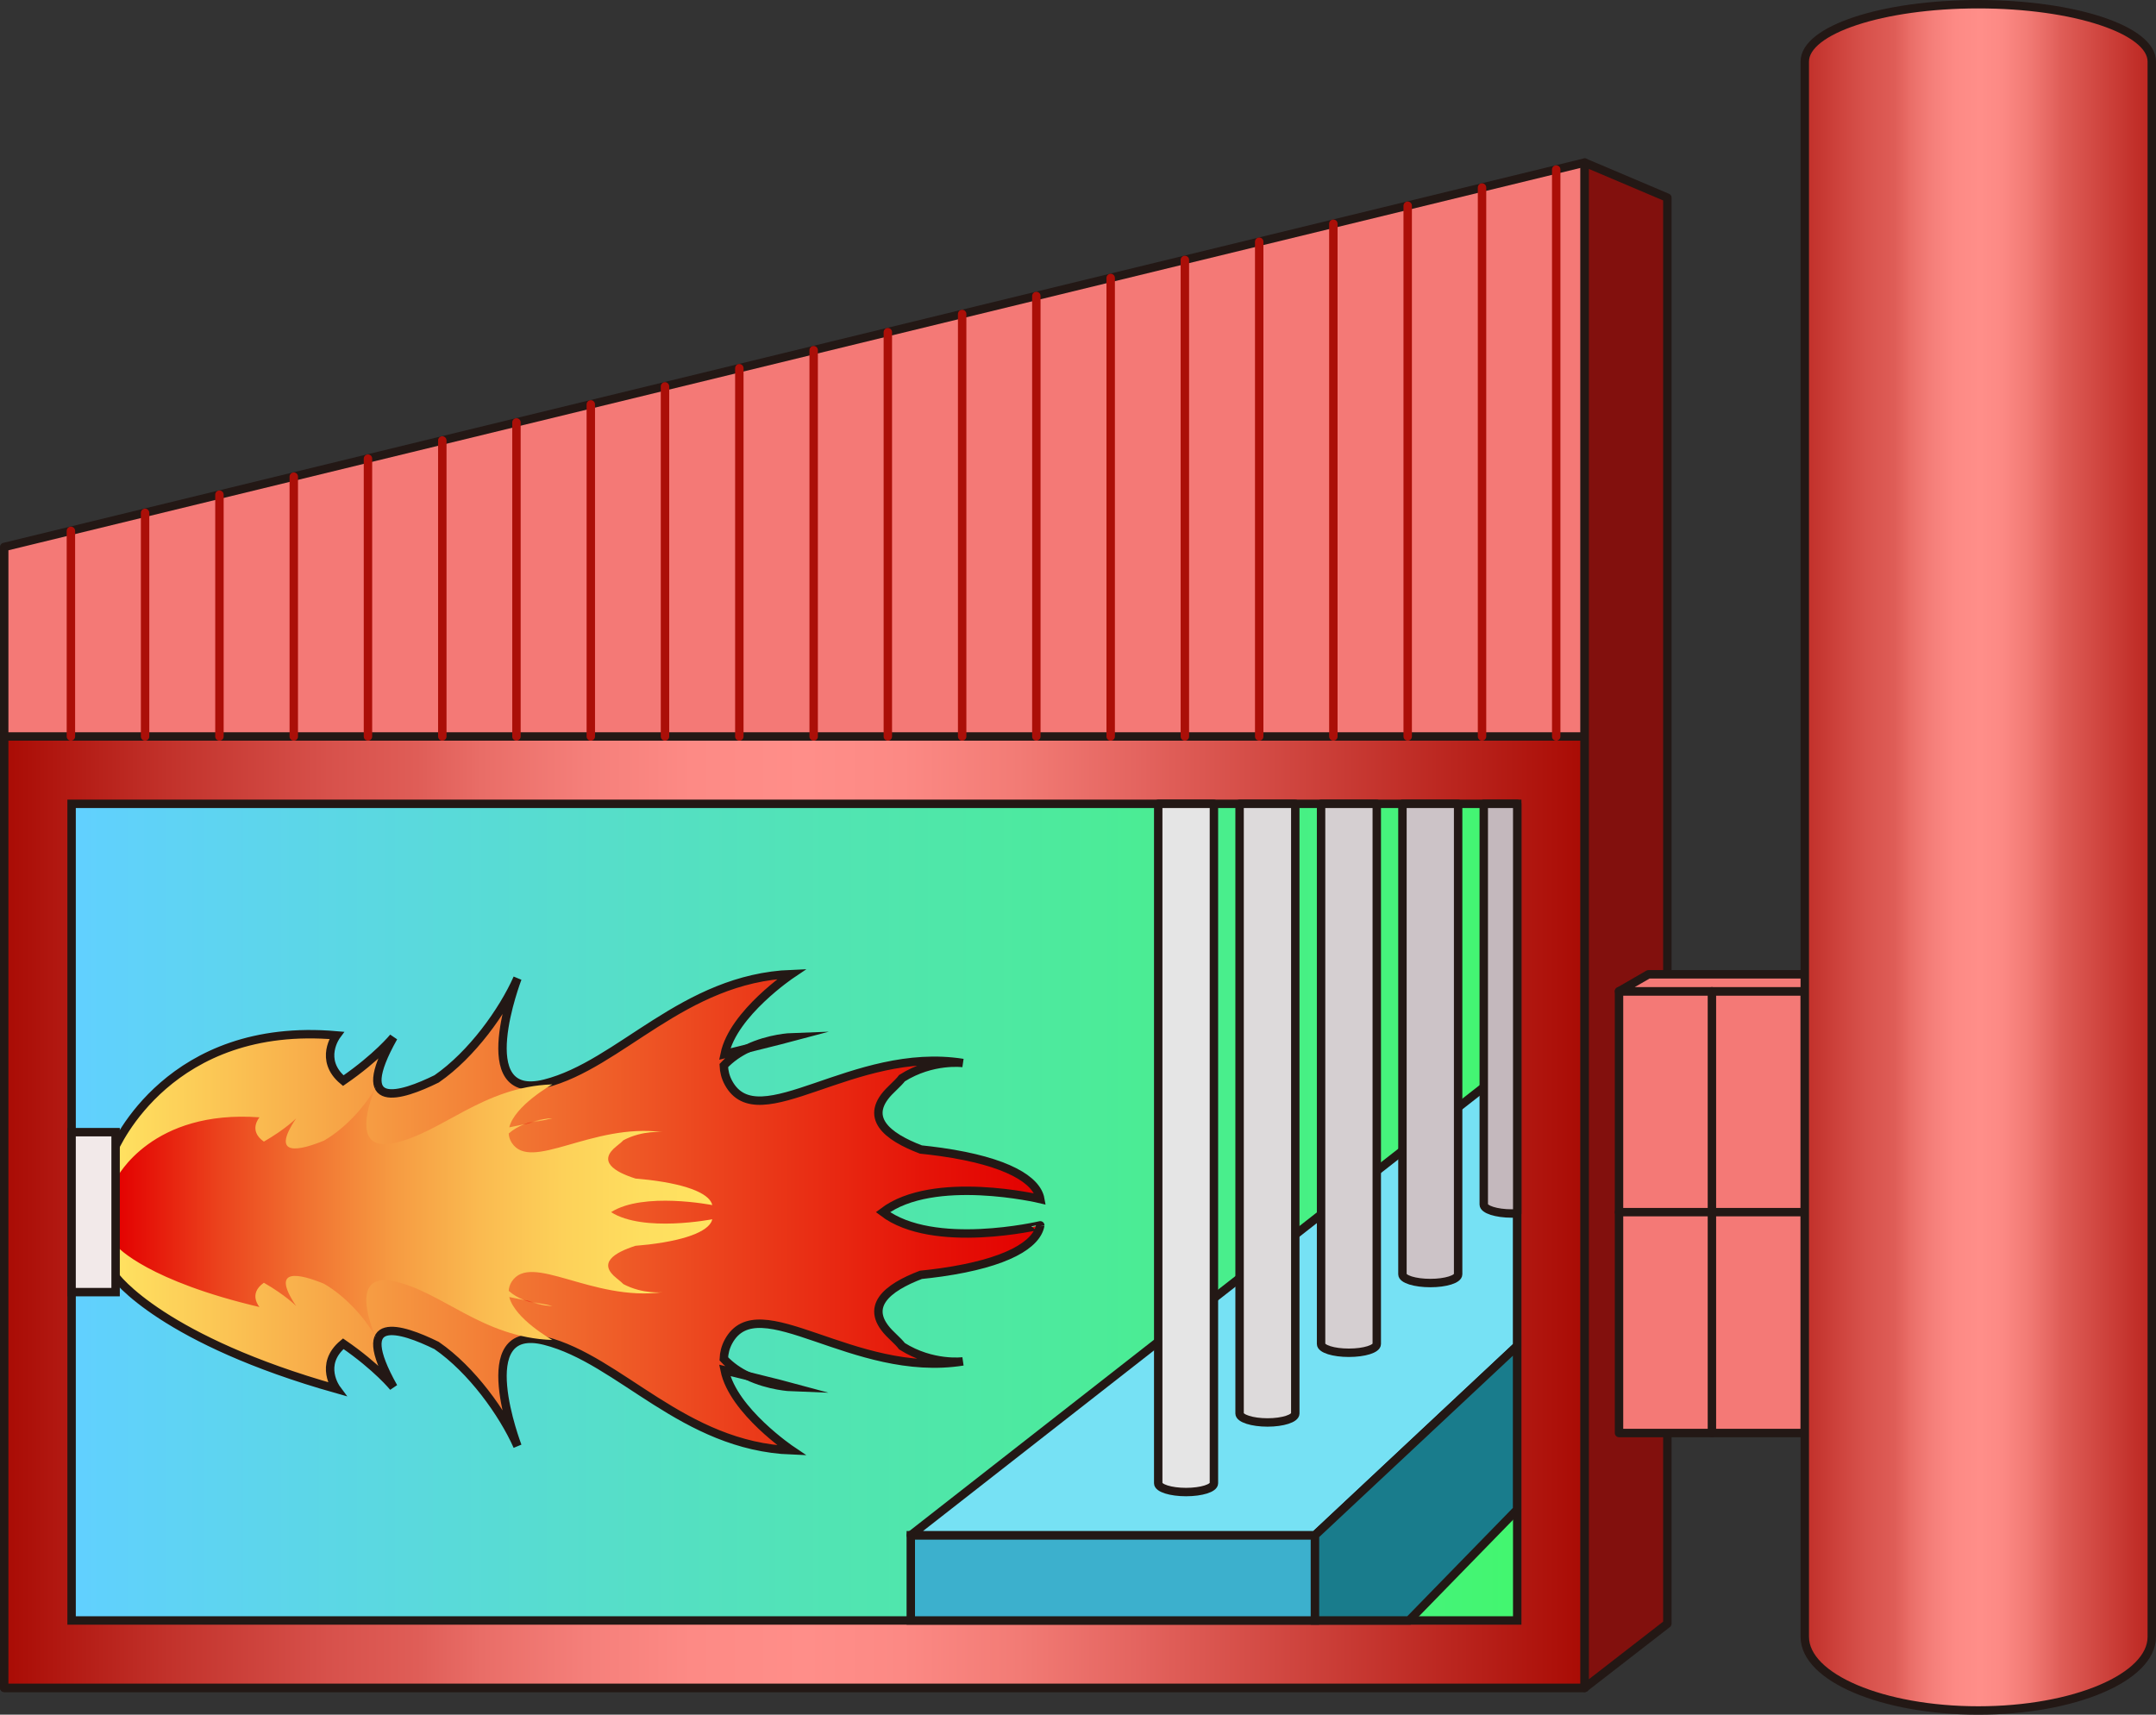 <?xml version="1.0" encoding="UTF-8" standalone="no"?>
<svg
   xmlns:dc="http://purl.org/dc/elements/1.1/"
   xmlns:cc="http://creativecommons.org/ns#"
   xmlns:rdf="http://www.w3.org/1999/02/22-rdf-syntax-ns#"
   xmlns:svg="http://www.w3.org/2000/svg"
   xmlns="http://www.w3.org/2000/svg"
   xmlns:sodipodi="http://sodipodi.sourceforge.net/DTD/sodipodi-0.dtd"
   xmlns:inkscape="http://www.inkscape.org/namespaces/inkscape"
   version="1.1"
   id="图层_1"
   x="0px"
   y="0px"
   width="128.019px"
   height="101.833px"
   viewBox="371.491 1134.716 128.019 101.833"
   enable-background="new 371.491 1134.716 128.019 101.833"
   xml:space="preserve"
   sodipodi:docname="01-72.svg"><rect x="371.491" y="1134.716" width="128.019" height="101.833" fill="#333333" stroke="none"/><defs
   id="defs250" /><sodipodi:namedview
   pagecolor="#ffffff"
   bordercolor="#666666"
   borderopacity="1"
   objecttolerance="10"
   gridtolerance="10"
   guidetolerance="10"
   inkscape:pageopacity="0"
   inkscape:pageshadow="2"
   inkscape:window-width="640"
   inkscape:window-height="480"
   id="namedview248" />
<g
   id="g245">
	
		<polygon
   fill="#F47976"
   stroke="#231815"
   stroke-width="0.5"
   stroke-linecap="round"
   stroke-linejoin="round"
   stroke-miterlimit="10"
   points="   465.586,1144.371 371.741,1167.2 371.741,1234.954 465.586,1234.954  "
   id="polygon2" />
	
		<linearGradient
   id="SVGID_1_"
   gradientUnits="userSpaceOnUse"
   x1="363.342"
   y1="283.395"
   x2="457.186"
   y2="283.395"
   gradientTransform="matrix(1 0 0 -1 8.4 1490.099)">
		<stop
   offset="0"
   style="stop-color:#A90B04"
   id="stop4" />
		<stop
   offset="0.104"
   style="stop-color:#C2322B"
   id="stop6" />
		<stop
   offset="0.205"
   style="stop-color:#D7514B"
   id="stop8" />
		<stop
   offset="0.261"
   style="stop-color:#DF5D57"
   id="stop10" />
		<stop
   offset="0.302"
   style="stop-color:#E96D67"
   id="stop12" />
		<stop
   offset="0.368"
   style="stop-color:#F57F7A"
   id="stop14" />
		<stop
   offset="0.435"
   style="stop-color:#FD8A85"
   id="stop16" />
		<stop
   offset="0.507"
   style="stop-color:#FF8E89"
   id="stop18" />
		<stop
   offset="0.569"
   style="stop-color:#FC8984"
   id="stop20" />
		<stop
   offset="0.642"
   style="stop-color:#F27B75"
   id="stop22" />
		<stop
   offset="0.721"
   style="stop-color:#E3635E"
   id="stop24" />
		<stop
   offset="0.739"
   style="stop-color:#DF5D57"
   id="stop26" />
		<stop
   offset="1"
   style="stop-color:#A90B04"
   id="stop28" />
	</linearGradient>
	
		<rect
   x="371.741"
   y="1178.454"
   fill="url(#SVGID_1_)"
   stroke="#231815"
   stroke-width="0.5"
   stroke-linecap="round"
   stroke-linejoin="round"
   stroke-miterlimit="10"
   width="93.845"
   height="56.5"
   id="rect31" />
	
		<linearGradient
   id="SVGID_2_"
   gradientUnits="userSpaceOnUse"
   x1="367.342"
   y1="283.395"
   x2="453.182"
   y2="283.395"
   gradientTransform="matrix(1 0 0 -1 8.4 1490.099)">
		<stop
   offset="0"
   style="stop-color:#61D0FF"
   id="stop33" />
		<stop
   offset="1"
   style="stop-color:#43F66F"
   id="stop35" />
	</linearGradient>
	
		<rect
   x="375.742"
   y="1182.454"
   fill="url(#SVGID_2_)"
   stroke="#231815"
   stroke-width="0.5"
   stroke-miterlimit="10"
   width="85.839"
   height="48.5"
   id="rect38" />
	<g
   id="g79">
		
			<linearGradient
   id="SVGID_3_"
   gradientUnits="userSpaceOnUse"
   x1="407.477"
   y1="273.339"
   x2="410.098"
   y2="273.339"
   gradientTransform="matrix(1 0 0 -1 8.4 1490.099)">
			<stop
   offset="0"
   style="stop-color:#FFE361"
   id="stop40" />
			<stop
   offset="0.306"
   style="stop-color:#F59540"
   id="stop42" />
			<stop
   offset="0.642"
   style="stop-color:#EC451E"
   id="stop44" />
			<stop
   offset="0.882"
   style="stop-color:#E51308"
   id="stop46" />
			<stop
   offset="1"
   style="stop-color:#E30000"
   id="stop48" />
		</linearGradient>
		<path
   fill="url(#SVGID_3_)"
   stroke="#231815"
   stroke-width="0.5"
   stroke-miterlimit="10"
   d="M415.877,1216.426    c1.295,0.621,2.62,0.67,2.62,0.67S417.463,1216.817,415.877,1216.426z"
   id="path51" />
		
			<linearGradient
   id="SVGID_4_"
   gradientUnits="userSpaceOnUse"
   x1="407.477"
   y1="293.45"
   x2="410.098"
   y2="293.45"
   gradientTransform="matrix(1 0 0 -1 8.4 1490.099)">
			<stop
   offset="0"
   style="stop-color:#FFE361"
   id="stop53" />
			<stop
   offset="0.306"
   style="stop-color:#F59540"
   id="stop55" />
			<stop
   offset="0.642"
   style="stop-color:#EC451E"
   id="stop57" />
			<stop
   offset="0.882"
   style="stop-color:#E51308"
   id="stop59" />
			<stop
   offset="1"
   style="stop-color:#E30000"
   id="stop61" />
		</linearGradient>
		<path
   fill="url(#SVGID_4_)"
   stroke="#231815"
   stroke-width="0.5"
   stroke-miterlimit="10"
   d="M415.877,1196.983    c1.586-0.393,2.62-0.668,2.62-0.668S417.172,1196.362,415.877,1196.983z"
   id="path64" />
		
			<linearGradient
   id="SVGID_5_"
   gradientUnits="userSpaceOnUse"
   x1="369.787"
   y1="283.394"
   x2="424.86"
   y2="283.394"
   gradientTransform="matrix(1 0 0 -1 8.4 1490.099)">
			<stop
   offset="0"
   style="stop-color:#FFE361"
   id="stop66" />
			<stop
   offset="0.306"
   style="stop-color:#F59540"
   id="stop68" />
			<stop
   offset="0.642"
   style="stop-color:#EC451E"
   id="stop70" />
			<stop
   offset="0.882"
   style="stop-color:#E51308"
   id="stop72" />
			<stop
   offset="1"
   style="stop-color:#E30000"
   id="stop74" />
		</linearGradient>
		<path
   fill="url(#SVGID_5_)"
   stroke="#231815"
   stroke-width="0.5"
   stroke-miterlimit="10"
   d="M423.915,1206.704    c3-2.288,9.345-0.78,9.345-0.78c-0.203-1.127-1.939-2.229-5.881-2.793c-0.435-0.062-0.834-0.107-1.207-0.147    c-1.984-0.755-3.521-1.913-1.736-3.594c0.328-0.313,0.521-0.517,0.615-0.644c1.799-1.141,3.617-0.899,3.617-0.899    c-6.521-1.037-12.136,4.461-13.921,1.177c-0.182-0.334-0.264-0.678-0.278-1.025c0.412-0.442,0.905-0.772,1.408-1.014    c-0.419,0.104-0.871,0.215-1.355,0.331c0.502-2.423,3.977-4.754,3.977-4.754c-6.444,0.251-10.192,5.383-14.655,6.509    c-4.466,1.127-1.625-6.258-1.625-6.258c-0.863,1.946-2.713,4.537-4.802,5.975c-2.108,1.037-5.065,1.983-2.563-2.471    c0,0-0.967,1.191-2.98,2.577c-1.485-1.231-0.399-2.688-0.399-2.688c-9.896-0.866-13.115,6.525-13.27,6.893    c-0.006,0-0.011,0.001-0.016,0.001v0.033v7.147v0.033c0.005,0,0.01,0,0.016,0c0.153,0.367,3.123,4.029,13.27,6.893    c0,0-1.086-1.457,0.399-2.688c2.015,1.386,2.98,2.58,2.98,2.58c-2.502-4.456,0.455-3.511,2.563-2.474    c2.089,1.438,3.938,4.028,4.802,5.976c0,0-2.841-7.386,1.625-6.259c4.463,1.129,8.211,6.259,14.655,6.51    c0,0-3.475-2.333-3.977-4.754c0.484,0.115,0.938,0.227,1.355,0.33c-0.503-0.24-0.996-0.569-1.408-1.014    c0.016-0.348,0.098-0.691,0.278-1.025c1.785-3.282,7.398,2.215,13.921,1.178c0,0-1.818,0.24-3.617-0.9    c-0.095-0.128-0.287-0.33-0.615-0.641c-1.783-1.685-0.248-2.841,1.736-3.599c0.373-0.038,0.772-0.085,1.207-0.146    c3.94-0.563,5.678-1.666,5.881-2.793C433.26,1207.485,426.915,1208.991,423.915,1206.704z"
   id="path77" />
	</g>
	<g
   id="g144">
		
			<linearGradient
   id="SVGID_6_"
   gradientUnits="userSpaceOnUse"
   x1="394.203"
   y1="278.002"
   x2="395.889"
   y2="278.002"
   gradientTransform="matrix(1 0 0 -1 8.4 1490.099)">
			<stop
   offset="0"
   style="stop-color:#E30000"
   id="stop81" />
			<stop
   offset="0.018"
   style="stop-color:#E40703"
   id="stop83" />
			<stop
   offset="0.169"
   style="stop-color:#EB411C"
   id="stop85" />
			<stop
   offset="0.32"
   style="stop-color:#F17231"
   id="stop87" />
			<stop
   offset="0.467"
   style="stop-color:#F69B42"
   id="stop89" />
			<stop
   offset="0.611"
   style="stop-color:#FABA50"
   id="stop91" />
			<stop
   offset="0.75"
   style="stop-color:#FDD159"
   id="stop93" />
			<stop
   offset="0.882"
   style="stop-color:#FEDE5F"
   id="stop95" />
			<stop
   offset="1"
   style="stop-color:#FFE361"
   id="stop97" />
		</linearGradient>
		<path
   fill="url(#SVGID_6_)"
   d="M402.604,1211.918c0.832,0.334,1.686,0.359,1.686,0.359S403.622,1212.131,402.604,1211.918z"
   id="path100" />
		
			<linearGradient
   id="SVGID_7_"
   gradientUnits="userSpaceOnUse"
   x1="394.203"
   y1="288.788"
   x2="395.889"
   y2="288.788"
   gradientTransform="matrix(1 0 0 -1 8.4 1490.099)">
			<stop
   offset="0"
   style="stop-color:#E30000"
   id="stop102" />
			<stop
   offset="0.018"
   style="stop-color:#E40703"
   id="stop104" />
			<stop
   offset="0.169"
   style="stop-color:#EB411C"
   id="stop106" />
			<stop
   offset="0.32"
   style="stop-color:#F17231"
   id="stop108" />
			<stop
   offset="0.467"
   style="stop-color:#F69B42"
   id="stop110" />
			<stop
   offset="0.611"
   style="stop-color:#FABA50"
   id="stop112" />
			<stop
   offset="0.75"
   style="stop-color:#FDD159"
   id="stop114" />
			<stop
   offset="0.882"
   style="stop-color:#FEDE5F"
   id="stop116" />
			<stop
   offset="1"
   style="stop-color:#FFE361"
   id="stop118" />
		</linearGradient>
		<path
   fill="url(#SVGID_7_)"
   d="M402.604,1201.49c1.02-0.212,1.686-0.358,1.686-0.358S403.436,1201.155,402.604,1201.49z"
   id="path121" />
		
			<linearGradient
   id="SVGID_8_"
   gradientUnits="userSpaceOnUse"
   x1="369.955"
   y1="283.394"
   x2="405.385"
   y2="283.394"
   gradientTransform="matrix(1 0 0 -1 8.4 1490.099)">
			<stop
   offset="0"
   style="stop-color:#E30000"
   id="stop123" />
			<stop
   offset="0.018"
   style="stop-color:#E40703"
   id="stop125" />
			<stop
   offset="0.169"
   style="stop-color:#EB411C"
   id="stop127" />
			<stop
   offset="0.32"
   style="stop-color:#F17231"
   id="stop129" />
			<stop
   offset="0.467"
   style="stop-color:#F69B42"
   id="stop131" />
			<stop
   offset="0.611"
   style="stop-color:#FABA50"
   id="stop133" />
			<stop
   offset="0.75"
   style="stop-color:#FDD159"
   id="stop135" />
			<stop
   offset="0.882"
   style="stop-color:#FEDE5F"
   id="stop137" />
			<stop
   offset="1"
   style="stop-color:#FFE361"
   id="stop139" />
		</linearGradient>
		<path
   fill="url(#SVGID_8_)"
   d="M407.775,1206.704c1.93-1.227,6.01-0.419,6.01-0.419c-0.131-0.604-1.248-1.196-3.782-1.499    c-0.279-0.031-0.537-0.058-0.777-0.077c-1.275-0.405-2.264-1.026-1.117-1.93c0.213-0.167,0.336-0.275,0.396-0.344    c1.155-0.612,2.327-0.484,2.327-0.484c-4.194-0.557-7.809,2.396-8.954,0.634c-0.117-0.181-0.171-0.364-0.181-0.551    c0.267-0.238,0.582-0.416,0.906-0.544c-0.27,0.056-0.561,0.114-0.873,0.178c0.324-1.301,2.559-2.552,2.559-2.552    c-4.146,0.137-6.559,2.889-9.428,3.492c-2.873,0.604-1.045-3.355-1.045-3.355c-0.557,1.042-1.746,2.432-3.09,3.204    c-1.357,0.557-3.259,1.063-1.649-1.325c0,0-0.623,0.64-1.917,1.383c-0.956-0.662-0.259-1.442-0.259-1.442    c-6.366-0.466-8.437,3.501-8.535,3.696c-0.004,0-0.007,0-0.01,0v0.019v3.837v0.019c0.003,0,0.006,0,0.01,0    c0.1,0.196,2.01,2.161,8.535,3.696c0,0-0.697-0.78,0.259-1.442c1.294,0.742,1.917,1.383,1.917,1.383    c-1.608-2.39,0.292-1.882,1.649-1.325c1.344,0.772,2.533,2.163,3.09,3.204c0,0-1.828-3.961,1.045-3.355    c2.869,0.604,5.281,3.355,9.428,3.492c0,0-2.233-1.251-2.559-2.551c0.313,0.062,0.604,0.12,0.873,0.177    c-0.324-0.129-0.641-0.306-0.906-0.544c0.011-0.187,0.063-0.37,0.181-0.551c1.146-1.762,4.76,1.189,8.954,0.634    c0,0-1.172,0.128-2.327-0.484c-0.062-0.067-0.185-0.177-0.396-0.344c-1.146-0.902-0.158-1.523,1.117-1.931    c0.24-0.021,0.498-0.045,0.777-0.076c2.534-0.303,3.651-0.896,3.782-1.499C413.784,1207.123,409.704,1207.931,407.775,1206.704z"
   id="path142" />
	</g>
	
		<rect
   x="375.741"
   y="1201.954"
   fill="#F2E9E9"
   stroke="#231815"
   stroke-width="0.5"
   stroke-miterlimit="10"
   width="2.614"
   height="9.5"
   id="rect146" />
	
		<rect
   x="425.572"
   y="1225.892"
   fill="#3CB0CD"
   stroke="#231815"
   stroke-width="0.5"
   stroke-miterlimit="10"
   width="24"
   height="5.063"
   id="rect148" />
	
		<polygon
   fill="#76E1F4"
   stroke="#231815"
   stroke-width="0.5"
   stroke-linecap="round"
   stroke-linejoin="round"
   stroke-miterlimit="10"
   points="   449.572,1225.892 425.572,1225.892 461.572,1197.74 461.572,1214.655  "
   id="polygon150" />
	<polygon
   fill="#197C8C"
   stroke="#231815"
   stroke-width="0.5"
   stroke-miterlimit="10"
   points="461.572,1224.371 455.156,1230.954    449.572,1230.954 449.572,1225.892 461.572,1214.655  "
   id="polygon152" />
	
		<path
   fill="#E5E5E5"
   stroke="#231815"
   stroke-width="0.5"
   stroke-linecap="round"
   stroke-linejoin="round"
   stroke-miterlimit="10"
   d="   M440.264,1182.454v40.352c0,0.288,0.74,0.521,1.654,0.521c0.913,0,1.653-0.232,1.653-0.521v-40.352H440.264z"
   id="path154" />
	
		<path
   fill="#DDDADB"
   stroke="#231815"
   stroke-width="0.5"
   stroke-linecap="round"
   stroke-linejoin="round"
   stroke-miterlimit="10"
   d="   M448.402,1182.454v36.21c0,0.29-0.74,0.53-1.647,0.53c-0.91,0-1.66-0.24-1.66-0.53v-36.21H448.402z"
   id="path156" />
	
		<path
   fill="#D5CFD1"
   stroke="#231815"
   stroke-width="0.5"
   stroke-linecap="round"
   stroke-linejoin="round"
   stroke-miterlimit="10"
   d="   M453.241,1182.454v32.08c0,0.29-0.737,0.521-1.66,0.521c-0.907,0-1.647-0.229-1.647-0.521v-32.08H453.241z"
   id="path158" />
	
		<path
   fill="#CCC3C7"
   stroke="#231815"
   stroke-width="0.5"
   stroke-linecap="round"
   stroke-linejoin="round"
   stroke-miterlimit="10"
   d="   M458.072,1182.454v27.94c0,0.29-0.74,0.52-1.647,0.52c-0.92,0-1.66-0.229-1.66-0.52v-27.94H458.072z"
   id="path160" />
	
		<path
   fill="#C4B8BD"
   stroke="#231815"
   stroke-width="0.5"
   stroke-linecap="round"
   stroke-linejoin="round"
   stroke-miterlimit="10"
   d="   M461.581,1182.454v24.32c-0.108,0.01-0.219,0.01-0.327,0.01c-0.91,0-1.66-0.239-1.66-0.53v-23.8H461.581L461.581,1182.454z"
   id="path162" />
	
		<line
   fill="none"
   stroke="#AB0F08"
   stroke-width="0.5"
   stroke-linecap="round"
   stroke-linejoin="round"
   stroke-miterlimit="10"
   x1="375.701"
   y1="1178.454"
   x2="375.701"
   y2="1166.244"
   id="line164" />
	
		<line
   fill="none"
   stroke="#AB0F08"
   stroke-width="0.5"
   stroke-linecap="round"
   stroke-linejoin="round"
   stroke-miterlimit="10"
   x1="380.106"
   y1="1178.454"
   x2="380.106"
   y2="1165.175"
   id="line166" />
	
		<line
   fill="none"
   stroke="#AB0F08"
   stroke-width="0.5"
   stroke-linecap="round"
   stroke-linejoin="round"
   stroke-miterlimit="10"
   x1="384.521"
   y1="1178.454"
   x2="384.521"
   y2="1164.094"
   id="line168" />
	
		<line
   fill="none"
   stroke="#AB0F08"
   stroke-width="0.5"
   stroke-linecap="round"
   stroke-linejoin="round"
   stroke-miterlimit="10"
   x1="388.935"
   y1="1178.454"
   x2="388.935"
   y2="1163.024"
   id="line170" />
	
		<line
   fill="none"
   stroke="#AB0F08"
   stroke-width="0.5"
   stroke-linecap="round"
   stroke-linejoin="round"
   stroke-miterlimit="10"
   x1="393.34"
   y1="1178.454"
   x2="393.34"
   y2="1161.954"
   id="line172" />
	
		<line
   fill="none"
   stroke="#AB0F08"
   stroke-width="0.5"
   stroke-linecap="round"
   stroke-linejoin="round"
   stroke-miterlimit="10"
   x1="397.754"
   y1="1178.454"
   x2="397.754"
   y2="1160.875"
   id="line174" />
	
		<line
   fill="none"
   stroke="#AB0F08"
   stroke-width="0.5"
   stroke-linecap="round"
   stroke-linejoin="round"
   stroke-miterlimit="10"
   x1="402.157"
   y1="1178.454"
   x2="402.157"
   y2="1159.804"
   id="line176" />
	
		<line
   fill="none"
   stroke="#AB0F08"
   stroke-width="0.5"
   stroke-linecap="round"
   stroke-linejoin="round"
   stroke-miterlimit="10"
   x1="406.572"
   y1="1178.454"
   x2="406.572"
   y2="1158.734"
   id="line178" />
	
		<line
   fill="none"
   stroke="#AB0F08"
   stroke-width="0.5"
   stroke-linecap="round"
   stroke-linejoin="round"
   stroke-miterlimit="10"
   x1="410.977"
   y1="1178.454"
   x2="410.977"
   y2="1157.664"
   id="line180" />
	
		<line
   fill="none"
   stroke="#AB0F08"
   stroke-width="0.5"
   stroke-linecap="round"
   stroke-linejoin="round"
   stroke-miterlimit="10"
   x1="415.391"
   y1="1178.454"
   x2="415.391"
   y2="1156.584"
   id="line182" />
	
		<line
   fill="none"
   stroke="#AB0F08"
   stroke-width="0.5"
   stroke-linecap="round"
   stroke-linejoin="round"
   stroke-miterlimit="10"
   x1="419.805"
   y1="1178.454"
   x2="419.805"
   y2="1155.514"
   id="line184" />
	
		<line
   fill="none"
   stroke="#AB0F08"
   stroke-width="0.5"
   stroke-linecap="round"
   stroke-linejoin="round"
   stroke-miterlimit="10"
   x1="424.209"
   y1="1178.454"
   x2="424.209"
   y2="1154.444"
   id="line186" />
	
		<line
   fill="none"
   stroke="#AB0F08"
   stroke-width="0.5"
   stroke-linecap="round"
   stroke-linejoin="round"
   stroke-miterlimit="10"
   x1="428.622"
   y1="1178.454"
   x2="428.622"
   y2="1153.364"
   id="line188" />
	
		<line
   fill="none"
   stroke="#AB0F08"
   stroke-width="0.5"
   stroke-linecap="round"
   stroke-linejoin="round"
   stroke-miterlimit="10"
   x1="433.027"
   y1="1178.454"
   x2="433.027"
   y2="1152.295"
   id="line190" />
	
		<line
   fill="none"
   stroke="#AB0F08"
   stroke-width="0.5"
   stroke-linecap="round"
   stroke-linejoin="round"
   stroke-miterlimit="10"
   x1="437.441"
   y1="1178.454"
   x2="437.441"
   y2="1151.224"
   id="line192" />
	
		<line
   fill="none"
   stroke="#AB0F08"
   stroke-width="0.5"
   stroke-linecap="round"
   stroke-linejoin="round"
   stroke-miterlimit="10"
   x1="441.846"
   y1="1178.454"
   x2="441.846"
   y2="1150.154"
   id="line194" />
	
		<line
   fill="none"
   stroke="#AB0F08"
   stroke-width="0.5"
   stroke-linecap="round"
   stroke-linejoin="round"
   stroke-miterlimit="10"
   x1="446.26"
   y1="1178.454"
   x2="446.26"
   y2="1149.074"
   id="line196" />
	
		<line
   fill="none"
   stroke="#AB0F08"
   stroke-width="0.5"
   stroke-linecap="round"
   stroke-linejoin="round"
   stroke-miterlimit="10"
   x1="450.663"
   y1="1178.454"
   x2="450.663"
   y2="1148.005"
   id="line198" />
	
		<line
   fill="none"
   stroke="#AB0F08"
   stroke-width="0.5"
   stroke-linecap="round"
   stroke-linejoin="round"
   stroke-miterlimit="10"
   x1="455.077"
   y1="1178.454"
   x2="455.077"
   y2="1146.935"
   id="line200" />
	
		<line
   fill="none"
   stroke="#AB0F08"
   stroke-width="0.5"
   stroke-linecap="round"
   stroke-linejoin="round"
   stroke-miterlimit="10"
   x1="459.491"
   y1="1178.454"
   x2="459.491"
   y2="1145.854"
   id="line202" />
	
		<line
   fill="none"
   stroke="#AB0F08"
   stroke-width="0.5"
   stroke-linecap="round"
   stroke-linejoin="round"
   stroke-miterlimit="10"
   x1="463.896"
   y1="1178.454"
   x2="463.896"
   y2="1144.784"
   id="line204" />
	
		<polygon
   fill="#82100D"
   stroke="#231815"
   stroke-width="0.5"
   stroke-linecap="round"
   stroke-linejoin="round"
   stroke-miterlimit="10"
   points="   470.495,1146.454 465.586,1144.371 465.586,1234.954 470.495,1231.146  "
   id="polygon206" />
	
		<rect
   x="467.625"
   y="1193.588"
   fill="#F47976"
   stroke="#231815"
   stroke-width="0.5"
   stroke-linecap="round"
   stroke-linejoin="round"
   stroke-miterlimit="10"
   width="11.03"
   height="26.233"
   id="rect208" />
	
		<polygon
   fill="#F47976"
   stroke="#231815"
   stroke-width="0.5"
   stroke-linecap="round"
   stroke-linejoin="round"
   stroke-miterlimit="10"
   points="   478.656,1193.588 467.625,1193.588 469.375,1192.579 480.406,1192.579  "
   id="polygon210" />
	
		<line
   fill="none"
   stroke="#231815"
   stroke-width="0.5"
   stroke-linecap="round"
   stroke-linejoin="round"
   stroke-miterlimit="10"
   x1="473.141"
   y1="1193.588"
   x2="473.141"
   y2="1219.821"
   id="line212" />
	
		<line
   fill="none"
   stroke="#231815"
   stroke-width="0.5"
   stroke-linecap="round"
   stroke-linejoin="round"
   stroke-miterlimit="10"
   x1="467.625"
   y1="1206.704"
   x2="478.656"
   y2="1206.704"
   id="line214" />
	
		<linearGradient
   id="SVGID_9_"
   gradientUnits="userSpaceOnUse"
   x1="470.256"
   y1="304.467"
   x2="490.86"
   y2="304.467"
   gradientTransform="matrix(1 0 0 -1 8.4 1490.099)">
		<stop
   offset="0"
   style="stop-color:#C12F29"
   id="stop216" />
		<stop
   offset="0.01"
   style="stop-color:#C2312B"
   id="stop218" />
		<stop
   offset="0.171"
   style="stop-color:#D7514B"
   id="stop220" />
		<stop
   offset="0.261"
   style="stop-color:#DF5D57"
   id="stop222" />
		<stop
   offset="0.302"
   style="stop-color:#E96D67"
   id="stop224" />
		<stop
   offset="0.368"
   style="stop-color:#F57F7A"
   id="stop226" />
		<stop
   offset="0.435"
   style="stop-color:#FD8A85"
   id="stop228" />
		<stop
   offset="0.507"
   style="stop-color:#FF8E89"
   id="stop230" />
		<stop
   offset="0.569"
   style="stop-color:#FC8984"
   id="stop232" />
		<stop
   offset="0.642"
   style="stop-color:#F27B75"
   id="stop234" />
		<stop
   offset="0.721"
   style="stop-color:#E3635E"
   id="stop236" />
		<stop
   offset="0.739"
   style="stop-color:#DF5D57"
   id="stop238" />
		<stop
   offset="1"
   style="stop-color:#BB2620"
   id="stop240" />
	</linearGradient>
	
		<path
   fill="url(#SVGID_9_)"
   stroke="#231815"
   stroke-width="0.5"
   stroke-linecap="round"
   stroke-linejoin="round"
   stroke-miterlimit="10"
   d="   M488.959,1134.966c-5.689,0-10.304,1.523-10.304,3.405v93.553c0,2.417,4.613,4.375,10.304,4.375c5.689,0,10.301-1.958,10.301-4.375   v-93.553C499.26,1136.489,494.648,1134.966,488.959,1134.966z"
   id="path243" />
</g>
</svg>
